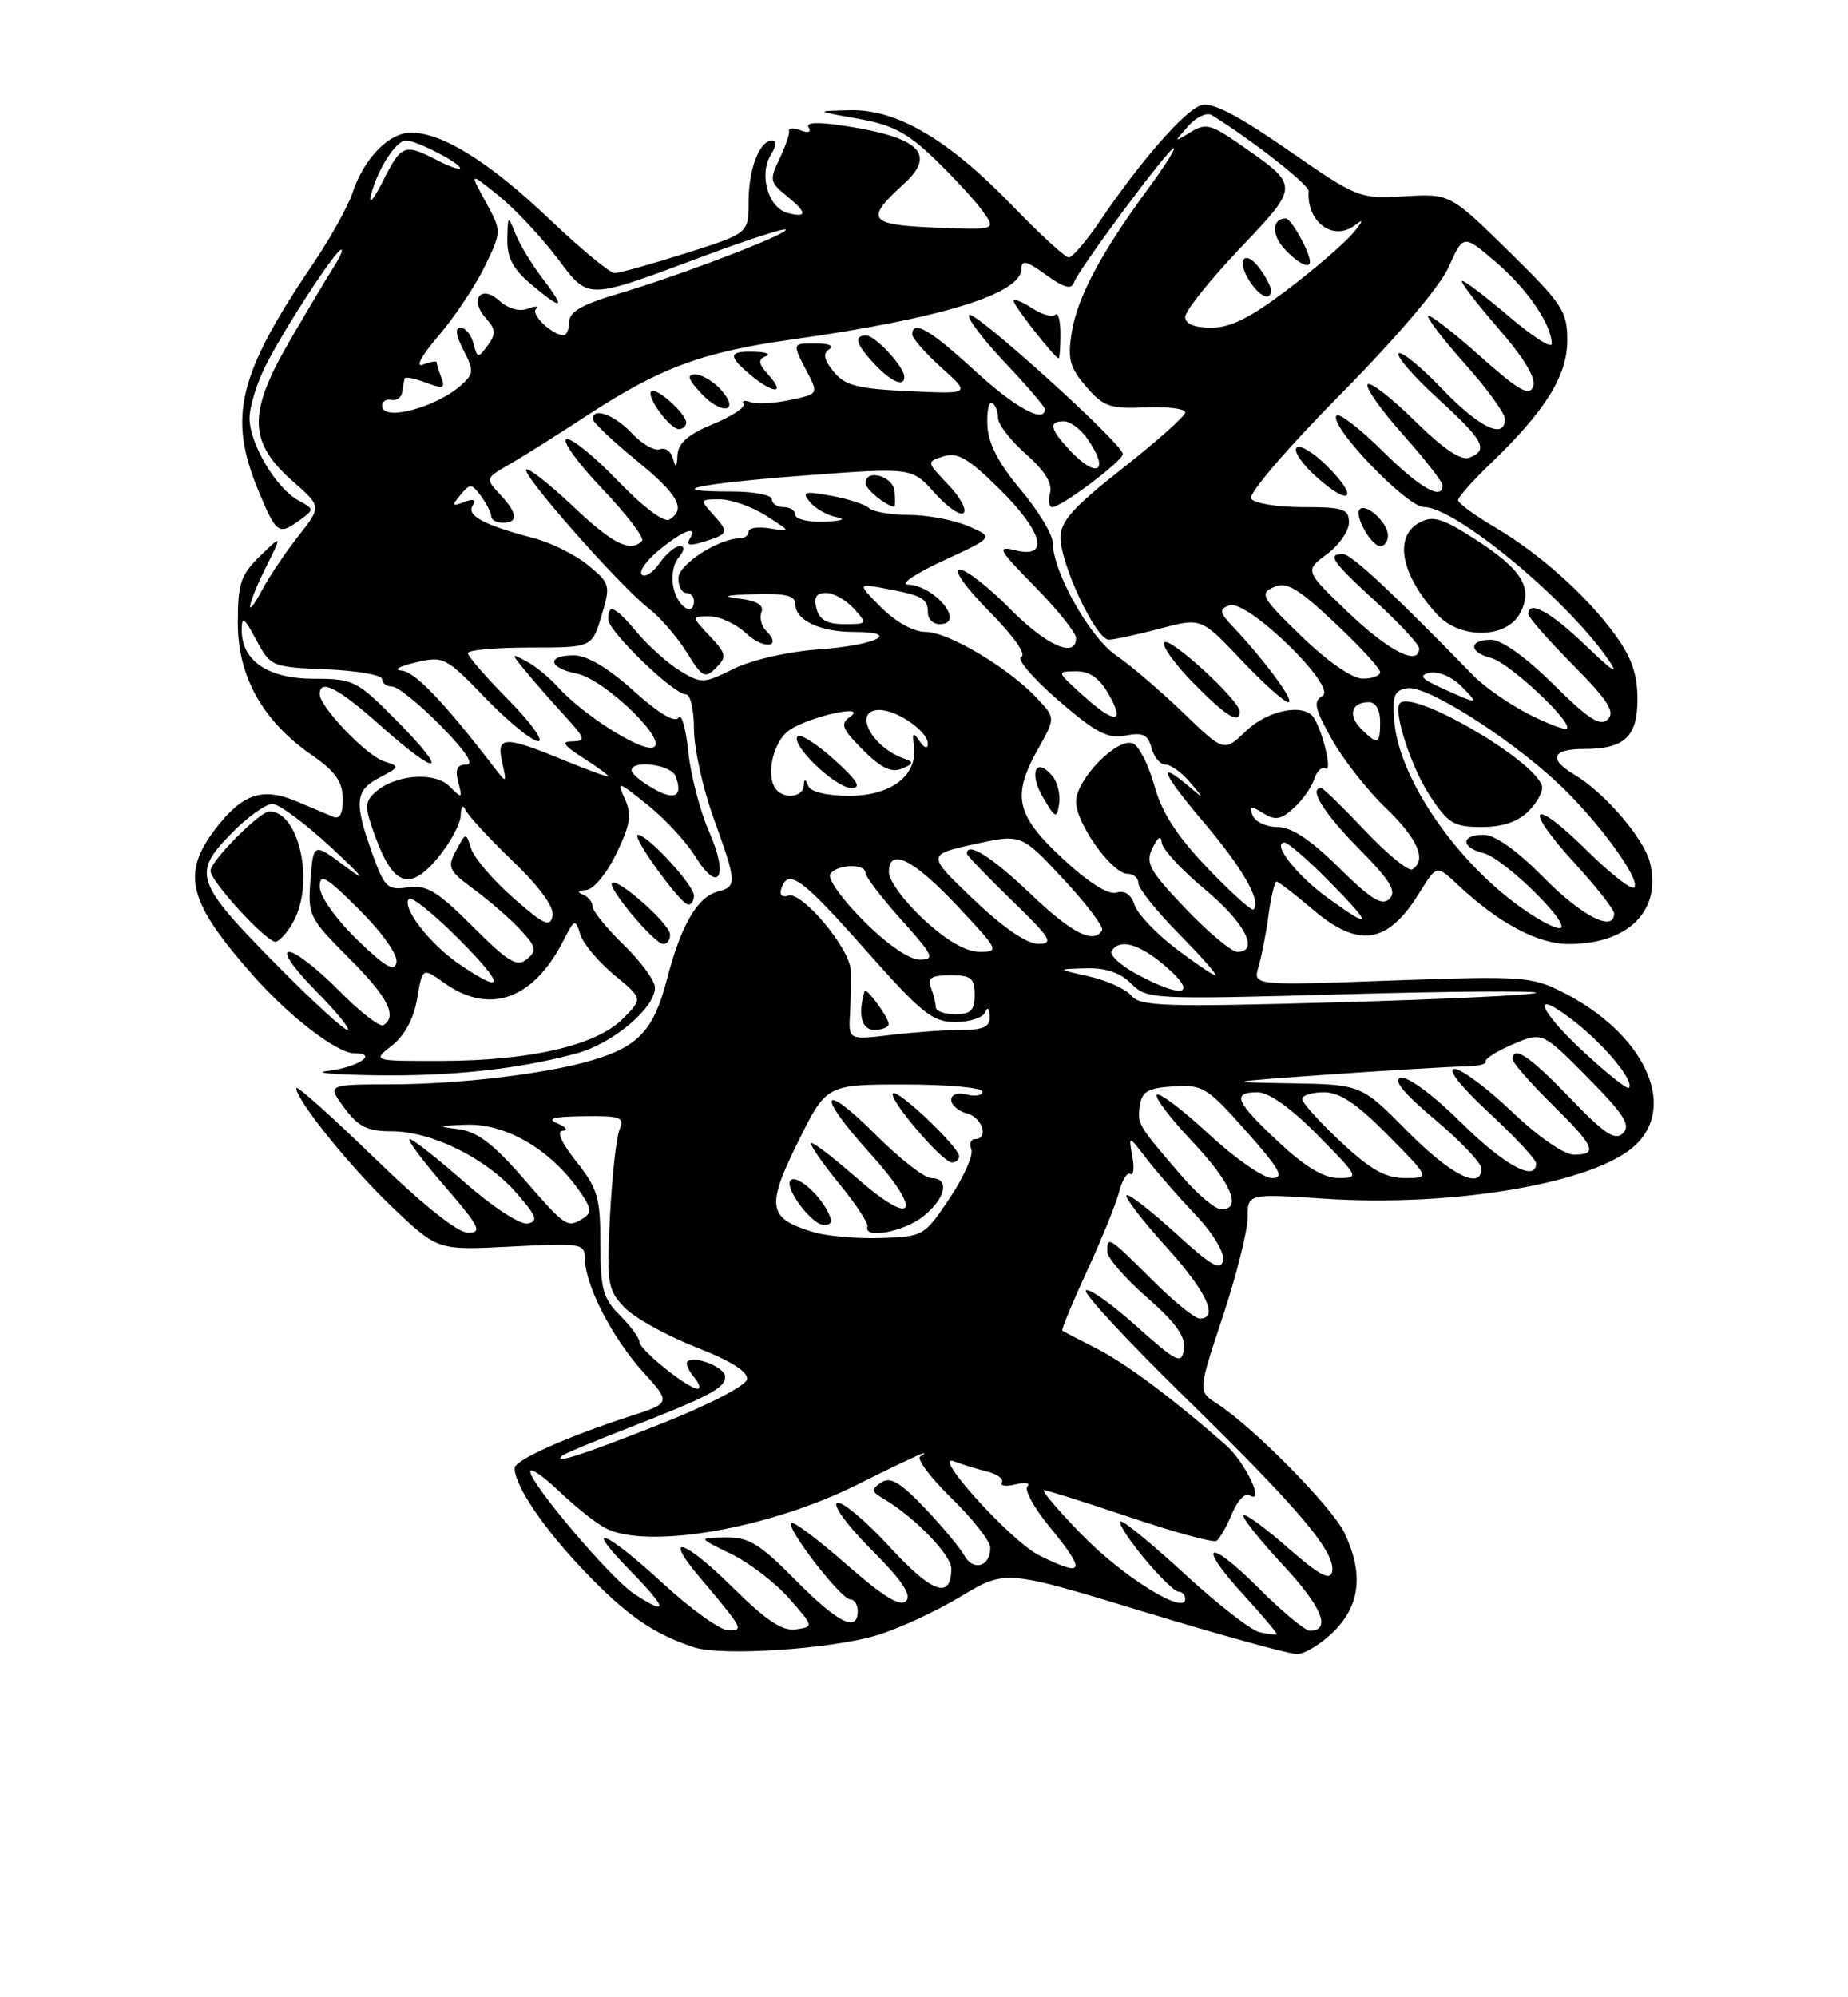 <?xml version="1.0" encoding="UTF-8" standalone="no"?>
<!DOCTYPE svg PUBLIC "-//W3C//DTD SVG 1.1//EN" "http://www.w3.org/Graphics/SVG/1.1/DTD/svg11.dtd" >
<svg xmlns="http://www.w3.org/2000/svg" xmlns:xlink="http://www.w3.org/1999/xlink" version="1.1" viewBox="0 0 237 256">
 <g >
 <path fill="currentColor"
d=" M 112.50 209.58 C 115.25 208.75 120.08 206.52 123.22 204.62 C 128.95 201.18 128.95 201.18 146.72 206.59 C 156.50 209.56 165.32 212.00 166.33 212.00 C 167.33 212.00 169.47 210.68 171.08 209.08 C 174.45 205.71 174.88 201.66 172.43 196.49 C 170.86 193.18 160.67 182.85 156.07 179.90 C 153.63 178.34 153.63 178.34 156.82 168.74 C 158.57 163.46 160.00 157.76 160.00 156.07 C 160.00 152.99 160.00 152.99 169.86 153.64 C 186.54 154.73 204.57 151.63 209.72 146.79 C 215.20 141.65 210.77 132.37 200.33 127.13 C 196.41 125.16 195.13 125.08 178.42 125.68 C 160.68 126.33 160.68 126.33 161.40 123.91 C 161.80 122.59 162.38 119.59 162.69 117.25 C 163.01 114.91 163.47 113.00 163.72 113.00 C 163.97 113.00 166.02 114.58 168.27 116.50 C 174.22 121.59 177.96 121.04 182.03 114.44 C 184.25 110.86 184.25 110.86 186.87 113.33 C 192.18 118.32 197.19 121.00 201.19 121.00 C 208.87 121.00 213.14 116.69 211.59 110.52 C 210.83 107.46 205.74 101.55 201.94 99.31 C 198.55 97.30 199.01 96.00 203.12 96.00 C 208.33 96.00 210.00 94.45 210.00 89.61 C 210.00 86.46 209.24 84.25 207.16 81.40 C 203.48 76.33 197.41 70.91 191.62 67.52 C 189.08 66.03 187.00 64.49 187.00 64.11 C 187.00 63.72 188.85 61.63 191.12 59.45 C 198.17 52.69 201.00 48.16 201.00 43.63 C 201.00 39.89 200.40 38.98 193.48 32.19 C 185.96 24.82 185.96 24.82 180.09 25.16 C 174.32 25.49 174.09 25.40 165.11 19.18 C 158.64 14.71 155.42 13.05 154.04 13.49 C 151.95 14.15 146.31 20.59 141.12 28.25 C 139.35 30.86 137.53 33.00 137.07 33.00 C 136.61 33.00 133.37 30.03 129.87 26.40 C 121.64 17.88 115.02 13.98 109.00 14.13 C 104.50 14.24 104.50 14.24 110.00 15.21 C 114.40 15.98 116.37 17.01 119.83 20.34 C 122.21 22.63 124.98 25.62 125.98 27.00 C 127.79 29.50 127.79 29.50 119.90 29.17 C 111.37 28.82 110.88 28.14 115.91 23.58 C 120.09 19.80 118.00 17.65 108.67 16.19 C 104.93 15.61 103.28 15.65 103.70 16.33 C 104.08 16.93 103.67 17.09 102.68 16.71 C 101.77 16.36 101.10 16.39 101.19 16.79 C 101.28 17.18 100.72 18.79 99.96 20.37 C 98.68 23.00 98.75 23.38 100.79 25.03 C 103.54 27.25 103.60 27.97 100.99 27.29 C 98.52 26.64 97.30 22.36 98.86 19.85 C 99.53 18.77 99.61 18.00 99.04 18.00 C 97.41 18.00 96.00 21.65 96.00 25.89 C 96.00 29.91 96.00 29.91 87.95 32.46 C 83.52 33.86 79.41 35.00 78.81 35.00 C 78.22 35.00 74.44 31.87 70.41 28.04 C 62.75 20.76 56.71 17.00 52.71 17.00 C 49.89 17.00 46.68 20.29 45.21 24.71 C 44.62 26.47 42.37 30.52 40.21 33.71 C 30.51 48.04 29.21 53.42 33.13 62.87 C 35.46 68.47 35.73 68.65 38.49 66.63 C 40.30 65.31 40.30 65.23 38.27 64.14 C 35.43 62.62 32.00 56.86 32.00 53.59 C 32.00 52.12 32.95 49.05 34.12 46.76 C 36.59 41.92 43.07 32.00 43.76 32.00 C 44.02 32.00 43.58 33.01 42.78 34.25 C 41.98 35.49 39.41 39.81 37.05 43.87 C 31.76 52.98 31.87 56.71 37.57 61.71 C 41.24 64.92 41.24 64.92 38.26 68.71 C 36.62 70.79 34.56 73.85 33.68 75.50 C 31.31 79.94 31.66 77.60 34.10 72.71 C 36.20 68.50 36.20 68.50 33.35 71.27 C 30.86 73.69 30.50 74.78 30.50 79.85 C 30.50 86.73 33.69 92.42 40.00 96.79 C 42.99 98.85 43.93 100.18 43.96 102.36 C 43.99 104.26 43.58 105.04 42.75 104.70 C 42.06 104.41 39.92 103.52 38.00 102.70 C 33.63 100.86 31.06 101.75 27.61 106.27 C 23.20 112.05 24.13 115.62 32.51 125.09 C 37.14 130.32 43.24 135.00 45.43 135.00 C 48.63 135.00 45.90 136.81 42.00 137.27 C 40.08 137.49 42.77 137.74 48.00 137.82 C 57.91 137.97 66.42 137.05 73.91 135.03 C 78.57 133.77 84.00 129.22 84.00 126.58 C 84.00 125.71 82.20 123.25 80.00 121.12 C 77.80 118.98 76.00 116.77 76.00 116.20 C 76.00 115.63 75.44 114.94 74.75 114.66 C 73.97 114.35 74.12 114.13 75.16 114.08 C 76.10 114.03 77.78 112.02 79.04 109.42 C 80.86 105.66 81.05 104.41 80.13 102.38 C 79.06 100.04 79.22 100.09 83.04 103.16 C 85.27 104.94 88.02 107.92 89.17 109.78 C 92.20 114.68 93.49 112.37 90.94 106.60 C 89.79 103.99 88.58 99.38 88.27 96.35 C 87.96 93.33 87.39 91.36 87.01 91.98 C 86.57 92.69 84.49 91.45 81.26 88.55 C 78.00 85.61 75.28 84.00 73.60 84.00 C 70.06 84.00 70.31 85.61 73.97 86.34 C 77.64 87.08 86.09 95.34 83.66 95.82 C 81.90 96.17 74.66 91.52 71.51 88.02 C 70.42 86.81 68.62 85.34 67.51 84.76 C 65.51 83.71 65.51 83.72 67.47 86.10 C 68.55 87.42 70.78 89.96 72.42 91.75 C 75.05 94.62 75.17 95.00 73.45 95.02 C 71.93 95.03 72.21 95.49 74.75 97.12 C 76.54 98.26 78.00 99.33 78.00 99.49 C 78.00 99.65 75.41 98.71 72.25 97.41 C 64.62 94.27 63.63 94.32 64.41 97.75 C 65.01 100.39 64.97 100.42 63.49 98.50 C 56.90 89.93 53.21 86.08 51.50 85.95 C 50.40 85.87 51.19 85.40 53.25 84.92 C 56.89 84.06 57.14 84.18 62.30 89.52 C 65.22 92.53 68.25 95.00 69.02 95.00 C 69.80 95.00 68.08 92.62 65.22 89.72 C 62.35 86.81 60.00 84.11 60.00 83.72 C 60.00 83.32 63.58 83.00 67.96 83.00 C 75.92 83.00 75.92 83.00 77.14 78.93 C 78.32 75.00 78.26 74.78 75.43 72.45 C 73.82 71.12 70.70 69.57 68.50 68.99 C 62.08 67.30 59.82 66.10 60.61 64.83 C 61.10 64.03 60.76 63.88 59.52 64.35 C 57.96 64.95 57.89 64.83 59.06 63.43 C 60.28 61.96 60.50 61.97 61.70 63.60 C 62.41 64.58 63.00 65.75 63.00 66.19 C 63.00 66.64 63.67 67.00 64.50 67.00 C 66.52 67.00 66.39 65.79 64.10 63.34 C 62.23 61.33 62.25 61.29 65.35 59.51 C 67.08 58.51 71.46 55.76 75.08 53.39 C 84.61 47.14 89.98 45.14 101.60 43.51 C 120.74 40.82 131.00 37.66 131.00 34.44 C 131.00 33.27 131.69 33.44 134.14 35.22 C 136.46 36.90 137.41 37.16 137.74 36.20 C 138.35 34.47 149.85 19.00 150.53 19.00 C 150.82 19.00 149.33 21.36 147.20 24.25 C 141.21 32.40 138.16 38.13 137.45 42.58 C 136.90 46.03 137.18 47.10 139.29 49.55 C 141.50 52.12 142.36 52.42 146.89 52.22 C 149.70 52.10 152.00 52.38 152.00 52.86 C 152.00 53.33 148.40 56.54 144.00 60.00 C 137.64 65.00 136.00 66.82 136.01 68.89 C 136.02 72.38 140.57 82.00 142.20 81.99 C 142.92 81.98 145.87 81.34 148.77 80.57 C 154.05 79.17 154.05 79.17 159.17 84.58 C 161.99 87.56 164.71 90.00 165.23 90.00 C 166.14 90.00 162.23 84.68 158.13 80.34 C 156.38 78.49 156.31 78.09 157.64 77.59 C 159.89 76.72 171.60 88.09 169.60 89.20 C 168.39 89.88 168.58 90.79 170.78 94.72 C 172.23 97.31 175.34 101.28 177.70 103.54 C 181.81 107.47 183.02 110.25 181.13 111.42 C 180.65 111.72 177.92 109.50 175.07 106.48 C 172.22 103.47 169.69 101.00 169.44 101.00 C 167.78 101.00 169.76 104.21 174.21 108.71 C 178.30 112.85 179.15 114.25 178.20 115.20 C 177.25 116.15 175.85 115.30 171.71 111.21 C 168.06 107.61 165.63 106.00 163.83 106.00 C 162.39 106.00 160.96 105.33 160.64 104.51 C 160.17 103.28 160.40 103.23 161.98 104.22 C 163.54 105.19 164.26 105.08 165.92 103.57 C 167.04 102.56 168.22 100.89 168.55 99.85 C 168.88 98.82 169.53 98.21 170.01 98.50 C 170.88 99.04 169.71 93.96 168.52 92.03 C 167.31 90.08 162.63 90.98 159.79 93.70 C 156.97 96.40 156.97 96.40 151.74 91.35 C 148.86 88.58 144.99 85.27 143.13 84.00 C 139.75 81.68 135.03 73.30 135.01 69.56 C 135.00 68.50 133.15 65.44 130.89 62.76 C 128.05 59.38 126.74 56.86 126.63 54.53 C 126.54 52.69 126.82 51.39 127.24 51.65 C 127.66 51.91 128.00 52.78 128.00 53.59 C 128.00 54.40 129.61 56.47 131.57 58.20 C 133.95 60.29 134.99 61.95 134.67 63.17 C 134.40 64.18 134.53 65.00 134.94 65.00 C 136.13 65.00 144.00 59.08 144.00 58.19 C 144.00 56.92 124.96 39.70 124.29 40.37 C 123.96 40.71 126.01 43.43 128.84 46.43 C 131.68 49.43 134.00 52.13 134.00 52.44 C 134.00 54.35 130.16 52.25 125.00 47.50 C 119.30 42.26 117.00 40.93 117.00 42.88 C 117.00 43.37 118.69 45.28 120.75 47.14 C 124.50 50.51 124.50 50.51 116.57 50.14 C 109.94 49.83 108.35 49.42 106.91 47.64 C 105.66 46.10 105.50 45.30 106.34 44.77 C 107.00 44.35 106.32 44.02 104.75 44.02 C 101.54 44.00 101.56 43.93 103.49 47.64 C 104.98 50.50 104.98 50.50 101.28 51.28 C 99.25 51.71 96.98 51.82 96.24 51.54 C 95.50 51.26 95.11 51.37 95.37 51.78 C 95.62 52.20 93.85 53.37 91.42 54.37 C 88.23 55.69 86.97 56.79 86.88 58.35 C 86.80 59.95 86.65 60.07 86.32 58.81 C 86.08 57.87 85.32 57.32 84.64 57.58 C 83.96 57.85 82.33 56.92 81.03 55.53 C 78.78 53.13 75.94 52.12 76.05 53.75 C 76.08 54.16 78.55 56.51 81.55 58.96 C 86.99 63.40 88.03 65.25 85.85 66.59 C 85.16 67.02 82.47 64.99 79.22 61.61 C 76.21 58.48 73.25 56.08 72.64 56.29 C 72.03 56.49 74.11 59.36 77.26 62.67 C 80.41 65.97 82.69 68.97 82.33 69.34 C 80.82 70.85 78.59 69.73 73.43 64.84 C 70.43 62.01 67.75 59.91 67.48 60.18 C 66.86 60.80 79.54 75.16 83.18 77.97 C 84.65 79.10 86.85 81.64 88.06 83.60 C 90.06 86.83 90.41 87.02 91.83 85.60 C 93.24 84.19 93.17 83.81 91.02 81.52 C 88.65 79.00 88.65 79.00 91.01 79.00 C 92.31 79.00 94.41 79.98 95.68 81.17 C 97.96 83.31 100.41 83.01 98.26 80.86 C 97.65 80.25 97.38 79.17 97.66 78.45 C 97.99 77.57 97.06 77.00 94.83 76.73 C 92.45 76.44 93.00 76.27 96.75 76.16 C 100.77 76.04 102.00 76.34 102.00 77.46 C 102.00 79.50 105.19 81.00 109.49 81.00 C 115.75 81.00 112.38 82.70 105.09 83.23 C 101.08 83.51 96.43 84.57 94.10 85.72 C 90.25 87.63 89.94 87.64 87.24 86.00 C 85.69 85.05 83.23 82.87 81.77 81.14 C 78.87 77.70 78.00 77.29 78.00 79.37 C 78.00 80.91 86.38 89.00 87.98 89.00 C 88.54 89.00 89.00 91.00 89.00 93.44 C 89.00 95.88 90.12 101.00 91.50 104.81 C 94.50 113.13 94.53 113.63 92.10 114.26 C 89.43 114.96 87.36 118.52 85.54 125.50 C 83.86 131.99 81.91 134.11 76.04 135.87 C 70.20 137.62 59.07 138.96 50.22 138.98 C 41.94 139.00 41.94 139.00 44.16 142.00 C 45.95 144.42 47.11 145.00 50.20 145.00 C 55.34 145.00 62.27 148.41 66.18 152.85 C 68.83 155.87 69.08 156.55 67.68 156.82 C 66.72 157.01 63.22 154.73 59.63 151.58 C 56.14 148.51 52.95 146.00 52.54 146.00 C 52.13 146.00 54.14 148.70 57.00 152.00 C 61.50 157.20 61.91 158.00 60.04 158.00 C 58.68 158.00 54.27 154.48 47.95 148.35 C 42.48 143.04 38.00 139.04 38.00 139.46 C 38.00 141.04 45.06 149.76 50.51 154.92 C 56.16 160.26 56.16 160.26 65.58 159.77 C 74.65 159.30 75.00 159.36 75.02 161.39 C 75.06 164.75 78.49 171.43 82.43 175.80 C 86.07 179.82 86.07 179.82 80.78 181.53 C 72.60 184.19 66.00 187.15 66.00 188.17 C 66.00 190.41 69.70 195.89 74.89 201.32 C 80.32 207.01 83.74 209.39 88.99 211.13 C 92.53 212.30 106.55 211.38 112.50 209.58 Z  M 85.93 119.75 C 85.85 118.37 79.19 112.48 78.49 113.18 C 77.88 113.79 83.94 121.00 85.07 121.00 C 85.58 121.00 85.97 120.44 85.93 119.75 Z  M 89.00 114.80 C 89.00 113.46 83.05 107.00 81.82 107.00 C 80.84 107.00 87.21 115.85 88.25 115.94 C 88.66 115.97 89.00 115.46 89.00 114.80 Z  M 159.00 91.21 C 159.00 89.80 150.07 81.60 149.33 82.33 C 148.94 82.72 150.60 85.06 153.02 87.52 C 157.24 91.82 159.00 92.91 159.00 91.21 Z  M 88.00 54.15 C 88.00 53.02 84.11 49.55 83.52 50.15 C 82.85 50.81 85.91 55.00 87.06 55.00 C 87.58 55.00 88.00 54.62 88.00 54.15 Z  M 92.41 49.90 C 91.46 48.86 90.01 48.00 89.17 48.00 C 88.03 48.00 88.23 48.61 89.97 50.47 C 92.65 53.32 95.00 52.77 92.41 49.90 Z  M 98.59 48.10 C 97.26 46.63 97.17 46.09 98.19 45.68 C 98.91 45.39 98.26 45.12 96.75 45.08 C 93.41 44.98 93.31 45.60 96.25 48.06 C 99.19 50.51 100.80 50.54 98.59 48.10 Z  M 115.97 48.25 C 115.91 46.96 112.23 43.00 111.09 43.00 C 109.44 43.00 109.77 44.13 112.17 46.69 C 114.34 48.99 116.03 49.68 115.97 48.25 Z  M 136.00 42.83 C 136.00 41.09 135.70 39.97 135.33 40.34 C 134.96 40.71 133.61 40.32 132.33 39.48 C 131.05 38.64 130.00 38.24 130.00 38.59 C 130.00 39.17 135.16 45.76 135.75 45.93 C 135.89 45.97 136.00 44.58 136.00 42.83 Z  M 161.53 209.20 C 160.45 208.96 156.21 205.67 152.10 201.89 C 147.99 198.10 144.23 195.00 143.75 195.00 C 143.26 195.00 144.53 197.03 146.55 199.50 C 148.58 201.97 150.64 204.00 151.12 204.00 C 151.60 204.00 152.00 204.43 152.00 204.95 C 152.00 207.07 144.05 202.14 138.79 196.75 C 135.70 193.59 133.50 191.00 133.89 191.00 C 134.28 191.00 139.25 192.57 144.93 194.48 C 150.61 196.39 155.59 197.75 156.00 197.50 C 156.41 197.25 157.30 195.69 157.99 194.03 C 158.67 192.38 159.68 191.30 160.22 191.64 C 162.34 192.95 159.72 187.41 157.16 185.17 C 150.27 179.14 144.29 174.68 140.57 172.81 C 138.33 171.68 136.38 170.66 136.24 170.54 C 136.10 170.42 137.53 166.98 139.41 162.89 C 141.30 158.81 143.15 154.24 143.53 152.74 C 143.91 151.24 144.55 150.22 144.96 150.48 C 145.37 150.73 145.49 149.72 145.22 148.22 C 144.73 145.50 144.73 145.50 147.03 148.50 C 148.29 150.15 151.10 153.36 153.26 155.64 C 155.54 158.03 157.05 160.52 156.85 161.54 C 156.57 162.96 155.35 162.26 150.72 158.02 C 147.53 155.12 144.72 152.94 144.47 153.20 C 144.21 153.45 146.48 156.40 149.50 159.74 C 154.73 165.51 156.37 169.00 153.86 169.00 C 153.23 169.00 150.46 166.75 147.71 164.00 C 142.21 158.50 142.00 158.37 142.00 160.42 C 142.00 161.20 144.29 163.85 147.09 166.29 C 150.81 169.55 152.08 171.33 151.84 172.93 C 151.53 174.92 150.98 174.65 145.70 169.94 C 142.52 167.09 139.62 165.05 139.26 165.40 C 138.91 165.76 144.71 172.00 152.15 179.27 C 166.76 193.57 171.35 199.02 170.83 201.48 C 170.58 202.65 169.15 201.87 165.20 198.41 C 162.29 195.85 159.70 193.96 159.46 194.21 C 159.22 194.45 161.49 197.31 164.52 200.57 C 169.56 205.98 170.79 209.00 167.97 209.00 C 167.36 209.00 164.43 206.56 161.45 203.58 C 154.86 196.99 153.33 197.72 159.55 204.49 C 161.99 207.16 163.88 209.41 163.75 209.49 C 163.61 209.57 162.62 209.44 161.53 209.20 Z  M 85.02 202.95 C 77.44 195.99 74.57 194.95 81.00 201.50 C 85.62 206.21 85.73 207.18 81.31 204.28 C 78.35 202.34 68.00 190.15 68.00 188.60 C 68.00 188.05 69.69 189.21 71.75 191.18 C 73.81 193.15 76.48 195.27 77.68 195.88 C 83.07 198.64 98.73 195.92 110.00 190.26 C 114.12 188.19 117.85 186.42 118.28 186.32 C 118.70 186.23 118.60 186.38 118.04 186.65 C 117.48 186.93 119.27 189.34 122.01 192.01 C 124.76 194.68 127.00 197.55 127.00 198.38 C 127.00 200.79 124.83 201.45 123.68 199.39 C 123.10 198.35 120.80 195.59 118.56 193.25 C 115.41 189.95 114.16 189.23 113.00 190.02 C 111.70 190.90 111.74 191.18 113.31 192.10 C 117.26 194.42 122.00 199.31 122.00 201.04 C 122.00 205.07 119.55 204.21 114.08 198.25 C 111.01 194.91 107.99 192.38 107.36 192.63 C 106.73 192.89 108.71 195.58 111.74 198.61 C 115.67 202.54 116.96 204.44 116.19 205.21 C 115.43 205.97 113.22 204.61 108.54 200.50 C 104.92 197.32 101.73 194.93 101.47 195.20 C 100.80 195.87 107.86 205.00 109.05 205.00 C 109.57 205.00 110.00 205.68 110.00 206.50 C 110.00 209.29 107.45 208.02 102.00 202.50 C 97.41 197.85 96.02 197.01 93.03 197.05 C 89.50 197.10 89.50 197.10 93.74 199.16 C 96.07 200.29 99.42 202.85 101.19 204.86 C 104.38 208.48 104.38 208.50 102.06 208.84 C 100.33 209.09 98.25 207.70 93.89 203.39 C 87.73 197.30 84.90 196.45 89.71 202.14 C 95.34 208.80 95.45 209.01 93.37 208.95 C 92.34 208.93 88.58 206.23 85.02 202.95 Z  M 133.28 199.36 C 129.72 197.61 119.33 186.15 122.34 187.30 C 123.36 187.69 125.27 188.28 126.59 188.61 C 127.91 188.94 128.76 189.57 128.49 190.01 C 128.22 190.45 129.01 190.56 130.25 190.26 C 131.49 189.95 132.17 190.07 131.76 190.51 C 131.35 190.95 132.59 193.23 134.51 195.58 C 139.37 201.51 139.13 202.25 133.28 199.36 Z  M 72.08 186.59 C 72.31 186.36 76.10 184.77 80.50 183.06 C 90.99 178.97 93.00 177.91 93.00 176.45 C 93.00 175.25 89.00 173.66 88.15 174.52 C 87.91 174.76 88.28 175.64 88.98 176.48 C 89.68 177.31 89.89 178.00 89.47 178.00 C 88.23 178.00 82.00 172.99 82.00 171.99 C 82.00 171.50 80.88 169.97 79.50 168.59 C 77.33 166.43 77.00 165.20 77.00 159.44 C 77.00 153.52 76.66 152.36 73.92 148.89 C 71.98 146.44 71.33 144.97 72.17 144.93 C 72.90 144.89 72.60 144.47 71.50 144.00 C 70.04 143.37 70.94 143.12 74.86 143.07 C 79.59 143.01 80.13 143.20 79.46 144.75 C 79.05 145.71 78.50 150.69 78.23 155.81 C 77.79 164.45 77.92 165.28 80.02 167.52 C 81.27 168.85 85.39 171.15 89.18 172.64 C 93.82 174.46 95.98 175.83 95.79 176.81 C 95.63 177.63 90.71 180.16 84.50 182.60 C 74.42 186.58 70.98 187.68 72.08 186.59 Z  M 104.38 157.94 C 98.47 156.18 98.21 154.72 102.31 146.43 C 105.98 139.00 105.98 139.00 115.99 139.00 C 121.50 139.00 126.00 139.41 126.00 139.91 C 126.00 140.40 125.10 140.58 124.00 140.29 C 122.81 139.98 122.00 140.26 122.00 140.98 C 122.00 141.64 122.90 142.42 124.00 142.71 C 126.00 143.23 126.86 146.00 125.03 146.00 C 124.50 146.00 124.29 146.60 124.57 147.33 C 124.85 148.06 123.60 150.87 121.79 153.58 C 118.55 158.42 118.41 158.50 113.00 158.68 C 109.97 158.78 106.09 158.45 104.38 157.94 Z  M 118.37 155.93 C 121.29 153.63 121.86 151.00 119.43 151.00 C 118.57 151.00 115.43 148.56 112.45 145.58 C 105.31 138.44 104.54 140.05 111.45 147.68 C 118.52 155.49 117.39 157.58 109.73 150.86 C 106.58 148.10 104.00 146.16 104.00 146.56 C 104.00 146.97 105.69 149.36 107.75 151.88 C 109.81 154.40 111.39 156.80 111.25 157.23 C 110.73 158.84 115.85 157.91 118.37 155.93 Z  M 106.09 155.17 C 104.83 152.81 102.11 150.55 101.40 151.27 C 100.50 152.16 104.09 157.00 105.65 157.00 C 106.72 157.00 106.83 156.54 106.09 155.17 Z  M 123.00 148.20 C 123.00 147.03 115.13 139.54 114.52 140.14 C 113.87 140.80 120.86 149.00 122.08 149.00 C 122.59 149.00 123.00 148.64 123.00 148.20 Z  M 67.14 151.06 C 63.21 146.55 61.19 145.03 58.74 144.72 C 55.96 144.38 56.11 144.30 59.77 144.16 C 64.68 143.98 70.21 147.09 73.94 152.13 C 75.80 154.65 75.97 155.40 74.87 156.10 C 72.74 157.45 72.62 157.36 67.14 151.06 Z  M 151.57 150.75 C 145.92 144.20 145.85 144.09 146.18 141.72 C 146.44 139.90 147.22 139.45 150.50 139.24 C 154.25 139.00 154.83 139.36 159.82 144.99 C 164.18 149.92 164.78 151.00 163.13 151.00 C 162.02 151.00 158.37 148.46 155.03 145.36 C 151.68 142.26 148.68 139.99 148.36 140.31 C 148.04 140.63 150.08 143.32 152.89 146.29 C 157.90 151.59 159.36 155.00 156.62 155.00 C 155.86 155.00 153.58 153.09 151.57 150.75 Z  M 163.96 146.36 C 158.44 141.20 157.93 140.00 161.28 140.00 C 162.73 140.00 165.57 142.02 169.00 145.50 C 174.29 150.86 174.36 151.00 171.67 151.00 C 169.77 151.00 167.38 149.56 163.96 146.36 Z  M 171.96 146.36 C 169.23 143.81 167.00 141.34 167.00 140.86 C 167.00 140.39 168.25 140.00 169.78 140.00 C 171.83 140.00 174.00 141.45 178.00 145.50 C 183.43 151.00 183.43 151.00 180.17 151.00 C 177.68 151.00 175.76 149.92 171.96 146.36 Z  M 180.50 145.00 C 174.56 139.00 174.56 139.00 165.53 138.85 C 156.85 138.71 157.04 138.67 170.50 137.72 C 178.20 137.18 185.94 136.72 187.70 136.69 C 189.46 136.67 190.74 136.39 190.54 136.07 C 190.34 135.75 191.90 134.76 193.99 133.86 C 197.80 132.24 197.80 132.24 203.61 138.11 C 208.29 142.84 209.17 144.23 208.15 145.24 C 207.14 146.25 205.81 145.38 201.36 140.75 C 196.20 135.38 194.00 133.90 194.00 135.79 C 194.00 136.22 196.25 138.79 199.00 141.50 C 204.55 146.97 205.00 148.00 201.84 148.00 C 200.59 148.00 197.26 145.69 193.91 142.50 C 190.74 139.47 187.41 137.00 186.52 137.00 C 185.54 137.00 187.30 139.23 190.94 142.61 C 194.27 145.69 197.00 148.62 197.00 149.11 C 197.00 151.58 192.91 149.36 187.40 143.90 C 183.90 140.43 180.57 137.95 179.67 138.15 C 178.59 138.39 179.96 140.08 184.03 143.50 C 187.29 146.25 189.97 149.06 189.98 149.75 C 190.02 152.61 186.07 150.63 180.50 145.00 Z  M 203.25 134.97 C 197.06 129.26 196.20 126.40 202.07 131.05 C 206.01 134.17 209.67 138.68 208.89 139.43 C 208.67 139.64 206.14 137.63 203.25 134.97 Z  M 50.28 134.00 C 51.90 132.72 53.07 130.54 53.50 127.99 C 54.18 123.99 54.18 123.99 56.99 126.00 C 62.79 130.12 68.40 128.12 72.25 120.57 C 73.69 117.76 73.78 117.72 74.43 119.79 C 74.81 120.98 76.77 123.31 78.79 124.98 C 82.46 128.00 82.46 128.00 79.85 130.60 C 76.45 134.00 67.98 135.96 56.62 135.98 C 47.73 136.00 47.73 136.00 50.28 134.00 Z  M 109.01 129.90 C 109.12 128.03 109.16 125.53 109.10 124.34 C 108.97 121.53 102.84 114.22 101.10 114.80 C 100.29 115.07 99.93 114.70 100.21 113.88 C 101.08 111.26 102.83 112.54 110.99 121.75 C 118.23 129.91 119.59 131.00 122.51 131.00 C 124.34 131.00 126.06 130.44 126.34 129.75 C 126.64 129.00 126.87 129.20 126.92 130.25 C 126.98 131.62 126.18 132.00 123.25 132.01 C 121.19 132.01 117.10 132.31 114.16 132.66 C 108.82 133.30 108.82 133.30 109.01 129.90 Z  M 113.97 131.25 C 113.93 130.34 111.05 126.44 110.87 127.06 C 110.00 130.08 110.49 132.00 112.14 132.00 C 113.16 132.00 113.99 131.66 113.97 131.25 Z  M 35.46 123.66 C 25.05 113.11 24.65 111.97 29.60 106.90 C 31.69 104.75 34.10 103.02 34.95 103.04 C 35.80 103.06 39.20 105.59 42.50 108.65 C 46.60 112.47 47.19 113.24 44.35 111.11 C 40.20 107.99 40.20 107.99 39.82 112.74 C 39.46 117.33 39.63 117.67 44.72 122.77 C 49.74 127.79 51.01 130.25 49.17 131.40 C 48.71 131.68 46.14 129.68 43.46 126.96 C 40.77 124.23 37.90 122.00 37.08 122.00 C 36.20 122.00 37.62 124.08 40.50 127.00 C 43.21 129.75 45.03 132.00 44.56 132.00 C 44.08 132.00 39.99 128.25 35.46 123.66 Z  M 37.74 117.92 C 40.32 112.85 38.29 104.00 34.55 104.00 C 33.31 104.00 27.00 110.37 27.00 111.62 C 27.00 113.00 34.42 121.03 35.40 120.70 C 36.00 120.51 37.06 119.25 37.74 117.92 Z  M 120.00 129.08 C 120.00 128.58 119.73 127.45 119.39 126.58 C 118.92 125.35 119.47 125.00 121.89 125.00 C 124.54 125.00 125.00 125.37 125.00 127.50 C 125.00 129.50 124.50 130.00 122.50 130.00 C 121.12 130.00 120.00 129.59 120.00 129.08 Z  M 145.11 127.63 C 144.40 126.78 141.95 125.66 139.66 125.15 C 135.50 124.21 135.50 124.21 139.25 124.11 C 141.81 124.03 143.66 124.66 145.07 126.07 C 147.09 128.09 147.72 128.12 172.32 127.44 C 186.17 127.05 197.28 126.97 197.00 127.25 C 196.72 127.53 185.23 128.08 171.45 128.47 C 149.47 129.09 146.24 128.99 145.11 127.63 Z  M 145.75 124.84 C 143.69 123.72 142.25 122.40 142.56 121.90 C 143.60 120.22 146.23 120.99 149.65 124.00 C 153.73 127.58 151.65 128.03 145.75 124.84 Z  M 58.90 123.58 C 55.10 121.00 51.43 116.23 52.46 115.21 C 52.80 114.87 55.64 117.16 58.78 120.30 C 64.79 126.32 64.84 127.62 58.90 123.58 Z  M 45.75 120.39 C 43.03 117.74 41.00 114.86 41.00 113.64 C 41.00 111.87 41.84 112.37 46.10 116.62 C 49.06 119.59 51.05 122.41 50.85 123.37 C 50.58 124.63 49.38 123.92 45.75 120.39 Z  M 150.71 121.51 C 148.20 119.59 145.85 117.09 145.49 115.97 C 145.07 114.65 144.24 114.09 143.17 114.41 C 142.11 114.72 139.57 113.10 136.25 110.02 C 130.25 104.43 129.73 102.03 133.18 95.89 C 135.36 92.01 135.36 92.01 132.99 89.49 C 129.33 85.60 121.62 81.00 118.74 81.00 C 117.18 81.00 114.92 79.76 113.03 77.88 C 109.92 74.76 109.92 74.76 113.70 75.47 C 118.34 76.34 119.00 76.73 119.00 78.56 C 119.00 79.35 119.67 80.00 120.50 80.00 C 123.91 80.00 119.94 75.06 116.42 74.93 C 115.36 74.89 117.42 73.50 121.00 71.85 C 127.50 68.85 127.50 68.85 124.14 67.42 C 122.28 66.64 118.89 66.00 116.59 66.00 C 114.28 66.00 111.97 65.60 111.45 65.12 C 110.93 64.64 108.73 63.93 106.56 63.54 C 103.11 62.92 102.78 63.03 103.88 64.36 C 104.58 65.20 106.13 66.07 107.32 66.30 C 108.58 66.55 107.92 66.78 105.75 66.86 C 103.69 66.94 102.00 66.55 102.00 66.00 C 102.00 65.45 101.33 65.00 100.50 65.00 C 99.67 65.00 99.00 64.55 99.00 64.00 C 99.00 63.45 96.68 63.00 93.83 63.00 C 84.69 63.00 89.31 62.00 103.32 60.94 C 116.95 59.91 116.95 59.91 119.89 63.21 C 121.51 65.02 123.18 66.16 123.59 65.74 C 124.01 65.32 123.11 63.68 121.58 62.09 C 118.81 59.19 118.81 59.19 121.02 58.49 C 122.78 57.93 124.20 58.75 128.11 62.61 C 133.74 68.15 134.67 71.63 130.25 70.54 C 127.76 69.93 128.00 70.38 132.75 75.22 C 135.64 78.16 138.00 81.11 138.00 81.78 C 138.00 84.45 134.17 82.74 129.50 78.00 C 126.79 75.25 123.90 73.00 123.07 73.00 C 122.21 73.00 123.82 75.28 126.88 78.38 C 129.98 81.52 131.69 83.94 130.97 84.18 C 130.30 84.40 132.40 86.88 135.65 89.70 C 140.51 93.91 142.04 94.72 144.34 94.28 C 146.58 93.85 147.23 94.16 147.68 95.87 C 147.98 97.04 148.79 98.00 149.46 98.00 C 150.14 98.00 151.55 99.01 152.60 100.25 C 154.50 102.50 154.50 102.50 152.42 100.75 C 148.28 97.26 149.06 99.14 154.37 105.39 C 159.38 111.29 161.80 115.53 160.76 116.57 C 160.53 116.80 157.87 114.41 154.85 111.25 C 150.91 107.12 148.99 104.14 148.03 100.66 C 147.29 98.00 146.06 95.58 145.28 95.28 C 143.27 94.51 138.00 99.92 138.00 102.75 C 138.00 105.55 142.62 112.00 144.62 112.00 C 145.38 112.00 146.00 112.55 146.00 113.22 C 146.00 113.89 148.35 116.81 151.22 119.72 C 154.08 122.62 156.17 125.00 155.86 125.00 C 155.55 125.00 153.23 123.43 150.71 121.51 Z  M 134.96 99.46 C 132.86 96.93 131.91 99.03 133.73 102.15 C 135.35 104.91 135.53 104.99 135.83 103.03 C 136.01 101.85 135.62 100.24 134.96 99.46 Z  M 114.73 63.00 C 114.58 61.02 111.00 60.01 111.00 61.95 C 111.00 62.69 113.57 64.79 114.69 64.97 C 114.79 64.99 114.81 64.10 114.73 63.00 Z  M 60.63 118.76 C 56.08 114.21 54.72 113.39 52.32 113.74 C 49.68 114.13 49.32 113.78 47.72 109.33 C 45.39 102.81 45.54 101.31 48.68 99.66 C 51.28 98.30 51.30 98.23 49.25 97.58 C 47.00 96.86 41.00 90.60 41.00 88.97 C 41.00 86.94 43.37 88.17 48.79 93.00 C 56.31 99.70 57.79 99.37 51.00 92.50 C 45.78 87.21 45.36 87.00 40.28 87.00 C 34.39 87.00 31.00 84.72 31.00 80.77 C 31.00 78.90 31.31 79.11 32.86 82.02 C 34.70 85.44 34.85 85.51 41.86 85.79 C 45.79 85.96 49.00 86.52 49.00 87.04 C 49.00 87.57 49.58 88.00 50.29 88.00 C 51.00 88.00 53.79 90.25 56.50 93.00 C 59.70 96.25 60.86 98.00 59.81 98.00 C 58.62 98.00 58.34 98.60 58.77 100.25 C 59.33 102.38 59.27 102.41 57.64 100.78 C 55.70 98.84 50.53 99.29 48.04 101.62 C 46.76 102.82 46.77 103.51 48.11 107.18 C 50.42 113.52 52.51 114.27 56.08 110.04 C 57.68 108.13 59.04 105.66 59.08 104.54 C 59.12 103.42 59.38 103.06 59.66 103.74 C 59.94 104.43 62.65 107.38 65.69 110.30 C 69.24 113.71 71.09 116.26 70.86 117.41 C 70.56 118.91 69.73 118.52 65.81 115.07 C 63.22 112.79 60.81 109.97 60.43 108.79 C 59.76 106.66 59.75 106.66 58.49 109.02 C 57.33 111.19 57.51 111.59 60.86 114.05 C 62.86 115.53 65.53 117.85 66.78 119.21 C 68.78 121.39 68.88 121.85 67.56 122.95 C 66.31 123.99 65.18 123.31 60.63 118.76 Z  M 110.77 118.05 C 108.04 115.33 106.11 112.63 106.47 112.05 C 107.26 110.77 111.00 110.64 111.00 111.89 C 111.00 112.38 113.07 115.08 115.59 117.89 C 119.71 122.48 119.96 123.00 117.95 123.00 C 116.60 123.00 113.75 121.03 110.77 118.05 Z  M 118.48 117.87 C 116.01 115.60 114.00 112.87 114.00 111.80 C 114.00 108.53 117.11 110.09 122.90 116.25 C 128.10 121.80 128.20 122.00 125.62 122.00 C 123.89 122.00 121.39 120.56 118.48 117.87 Z  M 152.04 116.45 C 147.39 111.57 146.87 110.63 147.80 108.70 C 148.51 107.24 148.91 107.01 148.99 108.00 C 149.06 108.83 151.56 111.53 154.53 114.00 C 159.66 118.26 161.59 122.00 158.67 122.00 C 157.94 122.00 154.95 119.50 152.04 116.45 Z  M 124.85 115.28 C 118.86 109.56 118.86 109.56 124.91 108.21 C 130.97 106.87 130.97 106.87 136.38 112.68 C 139.36 115.88 141.59 118.84 141.34 119.25 C 140.24 121.05 137.46 119.63 132.09 114.50 C 127.16 109.80 124.00 107.82 124.00 109.42 C 124.00 109.64 126.59 112.33 129.75 115.40 C 134.77 120.25 135.20 120.96 133.18 120.98 C 131.70 120.99 128.67 118.92 124.85 115.28 Z  M 194.19 115.68 C 186.06 109.52 179.37 99.40 178.81 92.42 C 178.55 89.12 178.82 88.45 180.53 88.21 C 182.96 87.86 193.19 94.29 199.60 100.20 C 204.75 104.94 210.53 112.81 209.57 113.76 C 209.23 114.10 206.50 111.96 203.50 109.00 C 196.45 102.03 195.18 103.23 201.87 110.55 C 204.69 113.63 207.00 116.57 207.00 117.08 C 207.00 119.54 202.89 117.45 198.00 112.50 C 194.57 109.02 191.73 107.00 190.28 107.00 C 187.34 107.00 187.32 108.61 190.25 109.35 C 192.98 110.03 202.03 119.01 199.96 118.97 C 199.16 118.96 196.56 117.48 194.19 115.68 Z  M 196.06 103.94 C 197.20 102.80 197.95 101.34 197.74 100.69 C 196.64 97.34 181.27 88.40 179.55 90.12 C 178.60 91.07 180.96 98.34 183.42 102.06 C 185.73 105.55 186.48 106.00 190.01 106.00 C 192.71 106.00 194.67 105.33 196.06 103.94 Z  M 170.20 115.03 C 166.27 112.19 163.03 108.00 164.75 108.00 C 165.20 108.00 167.79 110.25 170.50 113.00 C 176.13 118.72 176.05 119.27 170.20 115.03 Z  M 83.75 101.06 C 82.24 100.20 81.00 99.16 81.00 98.75 C 81.00 97.35 86.06 97.99 86.63 99.47 C 87.63 102.07 86.56 102.66 83.75 101.06 Z  M 99.67 101.33 C 98.08 99.75 99.08 94.99 101.30 93.54 C 104.00 91.77 111.44 90.17 109.00 91.89 C 107.73 92.78 107.98 93.42 110.66 96.11 C 112.98 98.43 114.31 99.08 115.66 98.52 C 117.16 97.91 117.23 97.67 116.00 97.25 C 111.76 95.80 109.28 91.00 112.78 91.00 C 115.05 91.00 119.00 93.75 118.98 95.31 C 118.98 96.04 118.57 95.92 117.94 95.00 C 117.10 93.78 116.97 93.90 117.21 95.64 C 117.72 99.37 114.30 102.00 108.93 102.00 C 106.05 102.00 103.97 101.50 103.66 100.75 C 103.26 99.75 103.14 99.75 103.08 100.75 C 103.00 102.08 100.79 102.45 99.67 101.33 Z  M 106.98 97.36 C 104.76 95.36 102.65 94.01 102.30 94.37 C 101.29 95.37 107.14 101.00 109.19 101.00 C 110.54 101.00 109.97 100.06 106.98 97.36 Z  M 174.56 93.42 C 172.82 91.68 173.31 90.00 175.56 90.00 C 176.43 90.00 177.00 90.99 177.00 92.50 C 177.00 95.43 176.69 95.54 174.56 93.42 Z  M 196.00 91.51 C 193.53 90.24 190.38 88.05 189.00 86.64 C 178.57 75.94 173.32 71.04 172.25 71.02 C 170.13 70.98 170.81 71.97 176.50 77.17 C 179.53 79.94 182.00 82.61 182.00 83.10 C 182.00 85.43 178.16 83.50 172.99 78.58 C 167.31 73.15 167.31 73.15 170.15 71.05 C 171.72 69.89 173.00 68.05 173.00 66.97 C 173.00 65.23 172.30 65.00 167.06 65.00 C 163.79 65.00 160.82 64.51 160.45 63.91 C 160.07 63.30 165.07 57.47 171.84 50.62 C 179.12 43.26 184.66 36.74 185.79 34.22 C 187.67 30.02 187.67 30.02 191.86 33.61 C 195.89 37.06 199.00 41.62 199.00 44.07 C 199.00 44.72 196.57 43.16 193.59 40.62 C 190.62 38.08 187.88 36.00 187.52 36.00 C 187.16 36.00 189.20 38.68 192.05 41.97 C 195.49 45.92 197.03 48.48 196.62 49.55 C 196.12 50.84 194.76 50.06 189.79 45.63 C 186.37 42.58 183.39 40.28 183.17 40.50 C 182.94 40.72 185.06 43.49 187.88 46.65 C 190.70 49.81 193.00 52.98 193.00 53.70 C 193.00 56.40 189.72 54.82 184.94 49.84 C 182.22 47.00 179.71 44.96 179.37 45.30 C 179.03 45.64 181.28 48.23 184.37 51.06 C 190.33 56.50 190.96 57.69 188.42 58.67 C 187.37 59.07 185.04 57.50 181.45 53.95 C 178.48 51.02 175.76 48.91 175.40 49.26 C 175.05 49.62 177.06 52.49 179.88 55.65 C 182.70 58.81 185.00 61.76 185.00 62.20 C 185.00 64.21 182.13 62.58 177.31 57.81 C 174.41 54.95 171.76 52.90 171.41 53.25 C 170.27 54.40 180.37 64.97 182.61 64.99 C 186.66 65.01 200.84 76.73 206.23 84.50 C 207.71 86.63 206.89 86.13 203.37 82.75 C 198.87 78.42 196.00 76.85 196.00 78.72 C 196.00 79.12 198.57 82.04 201.71 85.21 C 206.20 89.75 207.16 91.24 206.20 92.20 C 205.24 93.16 203.75 92.20 199.21 87.71 C 195.67 84.21 192.58 82.00 191.22 82.00 C 188.33 82.00 188.35 83.62 191.26 84.35 C 193.52 84.92 201.75 92.60 200.94 93.38 C 200.70 93.62 198.47 92.77 196.00 91.51 Z  M 194.93 78.62 C 196.68 75.36 195.24 73.01 189.09 69.06 C 184.97 66.41 183.76 66.06 182.06 66.97 C 178.72 68.76 179.64 73.64 184.30 78.75 C 187.22 81.95 193.19 81.88 194.93 78.62 Z  M 178.00 68.62 C 178.00 67.03 175.22 64.45 174.39 65.27 C 173.63 66.04 175.84 70.00 177.04 70.00 C 177.57 70.00 178.00 69.38 178.00 68.62 Z  M 170.23 59.77 C 168.49 58.03 166.71 56.95 166.28 57.38 C 165.85 57.81 167.01 59.51 168.85 61.15 C 173.20 65.04 174.35 63.89 170.23 59.77 Z  M 138.77 89.03 C 135.50 86.06 135.50 86.06 138.00 86.04 C 139.74 86.02 141.02 86.92 142.20 89.01 C 144.37 92.82 142.95 92.83 138.77 89.03 Z  M 185.00 88.24 C 182.24 86.99 181.89 86.56 183.37 86.23 C 184.41 85.99 186.19 86.74 187.35 87.90 C 189.79 90.34 189.66 90.36 185.00 88.24 Z  M 166.92 81.56 C 161.79 76.60 161.50 76.08 163.35 75.26 C 165.00 74.52 166.39 75.33 171.18 79.83 C 174.38 82.83 177.00 85.68 177.00 86.15 C 177.00 86.62 175.99 86.99 174.75 86.98 C 173.40 86.97 170.27 84.80 166.92 81.56 Z  M 104.71 78.00 C 104.33 76.56 104.68 76.00 105.94 76.00 C 106.90 76.00 108.50 76.90 109.50 78.00 C 111.27 79.96 111.25 80.00 108.27 80.00 C 106.07 80.00 105.09 79.45 104.71 78.00 Z  M 86.41 75.49 C 86.05 74.05 86.30 72.34 87.01 71.49 C 87.80 70.54 87.86 70.00 87.18 70.00 C 86.59 70.00 85.42 70.99 84.58 72.19 C 83.74 73.39 82.72 74.05 82.31 73.65 C 81.91 73.24 82.91 71.82 84.54 70.49 C 87.67 67.93 89.58 67.25 88.43 69.11 C 87.96 69.87 88.49 69.98 90.12 69.48 C 93.46 68.45 93.54 68.26 91.51 66.01 C 89.73 64.05 89.75 64.00 92.32 64.00 C 93.77 64.00 96.43 64.94 98.23 66.09 C 101.49 68.17 101.49 68.18 98.75 67.73 C 97.24 67.48 96.00 67.66 96.00 68.14 C 96.00 68.61 95.51 69.00 94.90 69.00 C 92.18 69.00 87.00 72.35 87.00 74.11 C 87.00 75.15 87.45 76.00 88.00 76.00 C 88.55 76.00 89.00 76.45 89.00 77.00 C 89.00 79.06 87.01 77.90 86.41 75.49 Z  M 137.17 57.69 C 134.64 54.98 134.44 54.00 136.44 54.00 C 137.24 54.00 138.59 55.00 139.44 56.22 C 142.39 60.43 140.74 61.49 137.17 57.69 Z  M 49.00 52.00 C 49.00 51.45 49.54 51.11 50.20 51.25 C 50.87 51.39 51.49 50.94 51.58 50.25 C 51.67 49.56 51.81 48.79 51.88 48.52 C 51.94 48.26 53.18 48.50 54.61 49.04 C 56.83 49.89 57.13 49.79 56.61 48.44 C 56.28 47.56 56.00 46.66 56.00 46.45 C 56.00 46.24 55.21 46.36 54.25 46.73 C 53.21 47.13 54.02 45.63 56.25 43.03 C 58.31 40.62 60.97 36.62 62.17 34.15 C 64.35 29.64 64.35 29.64 62.28 25.86 C 60.20 22.07 60.20 22.07 63.90 25.04 C 65.93 26.67 69.28 30.22 71.34 32.91 C 75.66 38.58 74.74 38.60 91.16 32.49 C 96.24 30.61 100.56 29.23 100.76 29.43 C 101.26 29.93 87.02 35.38 79.25 37.66 C 74.67 39.01 73.00 39.97 73.00 41.25 C 73.00 42.21 72.66 42.99 72.25 42.97 C 70.77 42.91 68.04 40.29 68.74 39.60 C 69.12 39.21 68.65 39.20 67.68 39.57 C 66.63 39.97 65.18 39.57 64.06 38.56 C 61.67 36.39 60.14 38.39 62.33 40.81 C 63.59 42.22 63.63 42.80 62.55 44.27 C 61.32 45.95 61.22 45.94 60.72 44.02 C 60.43 42.91 59.68 42.00 59.07 42.00 C 58.33 42.00 58.45 42.97 59.44 44.88 C 60.78 47.48 60.76 47.90 59.21 49.31 C 55.96 52.25 49.00 54.08 49.00 52.00 Z  M 69.60 35.72 C 68.22 33.92 66.65 31.33 66.11 29.97 C 65.15 27.55 65.13 27.57 65.06 30.66 C 65.02 33.01 65.79 34.49 68.08 36.41 C 72.19 39.87 72.62 39.67 69.60 35.72 Z  M 152.00 40.62 C 152.00 39.86 155.13 35.94 158.96 31.90 C 166.77 23.66 166.77 23.89 158.84 18.39 C 155.30 15.93 154.59 15.77 152.67 16.95 C 150.52 18.27 150.52 18.26 152.38 16.17 C 153.44 14.98 154.78 14.37 155.43 14.77 C 160.70 18.05 167.89 23.69 167.83 24.50 C 167.56 28.50 171.01 31.00 173.81 28.84 C 174.94 27.96 174.84 28.31 173.50 29.90 C 172.40 31.20 168.62 34.46 165.10 37.13 C 160.39 40.71 157.82 42.00 155.35 42.00 C 153.17 42.00 152.00 41.52 152.00 40.62 Z  M 163.00 37.19 C 163.00 36.75 162.36 35.51 161.58 34.44 C 159.72 31.90 158.48 33.19 160.17 35.90 C 161.49 38.01 163.00 38.70 163.00 37.19 Z  M 168.00 33.55 C 168.00 32.32 165.58 28.00 164.90 28.00 C 163.14 28.00 163.04 30.05 164.71 31.88 C 166.41 33.73 168.00 34.54 168.00 33.55 Z  M 47.58 25.00 C 48.41 21.70 50.79 18.00 52.07 18.00 C 53.37 18.00 59.00 20.88 59.00 21.55 C 59.00 21.83 57.67 21.36 56.05 20.53 C 51.86 18.36 51.47 18.51 49.09 23.25 C 47.91 25.59 47.23 26.38 47.58 25.00 Z "/>
</g>
</svg>